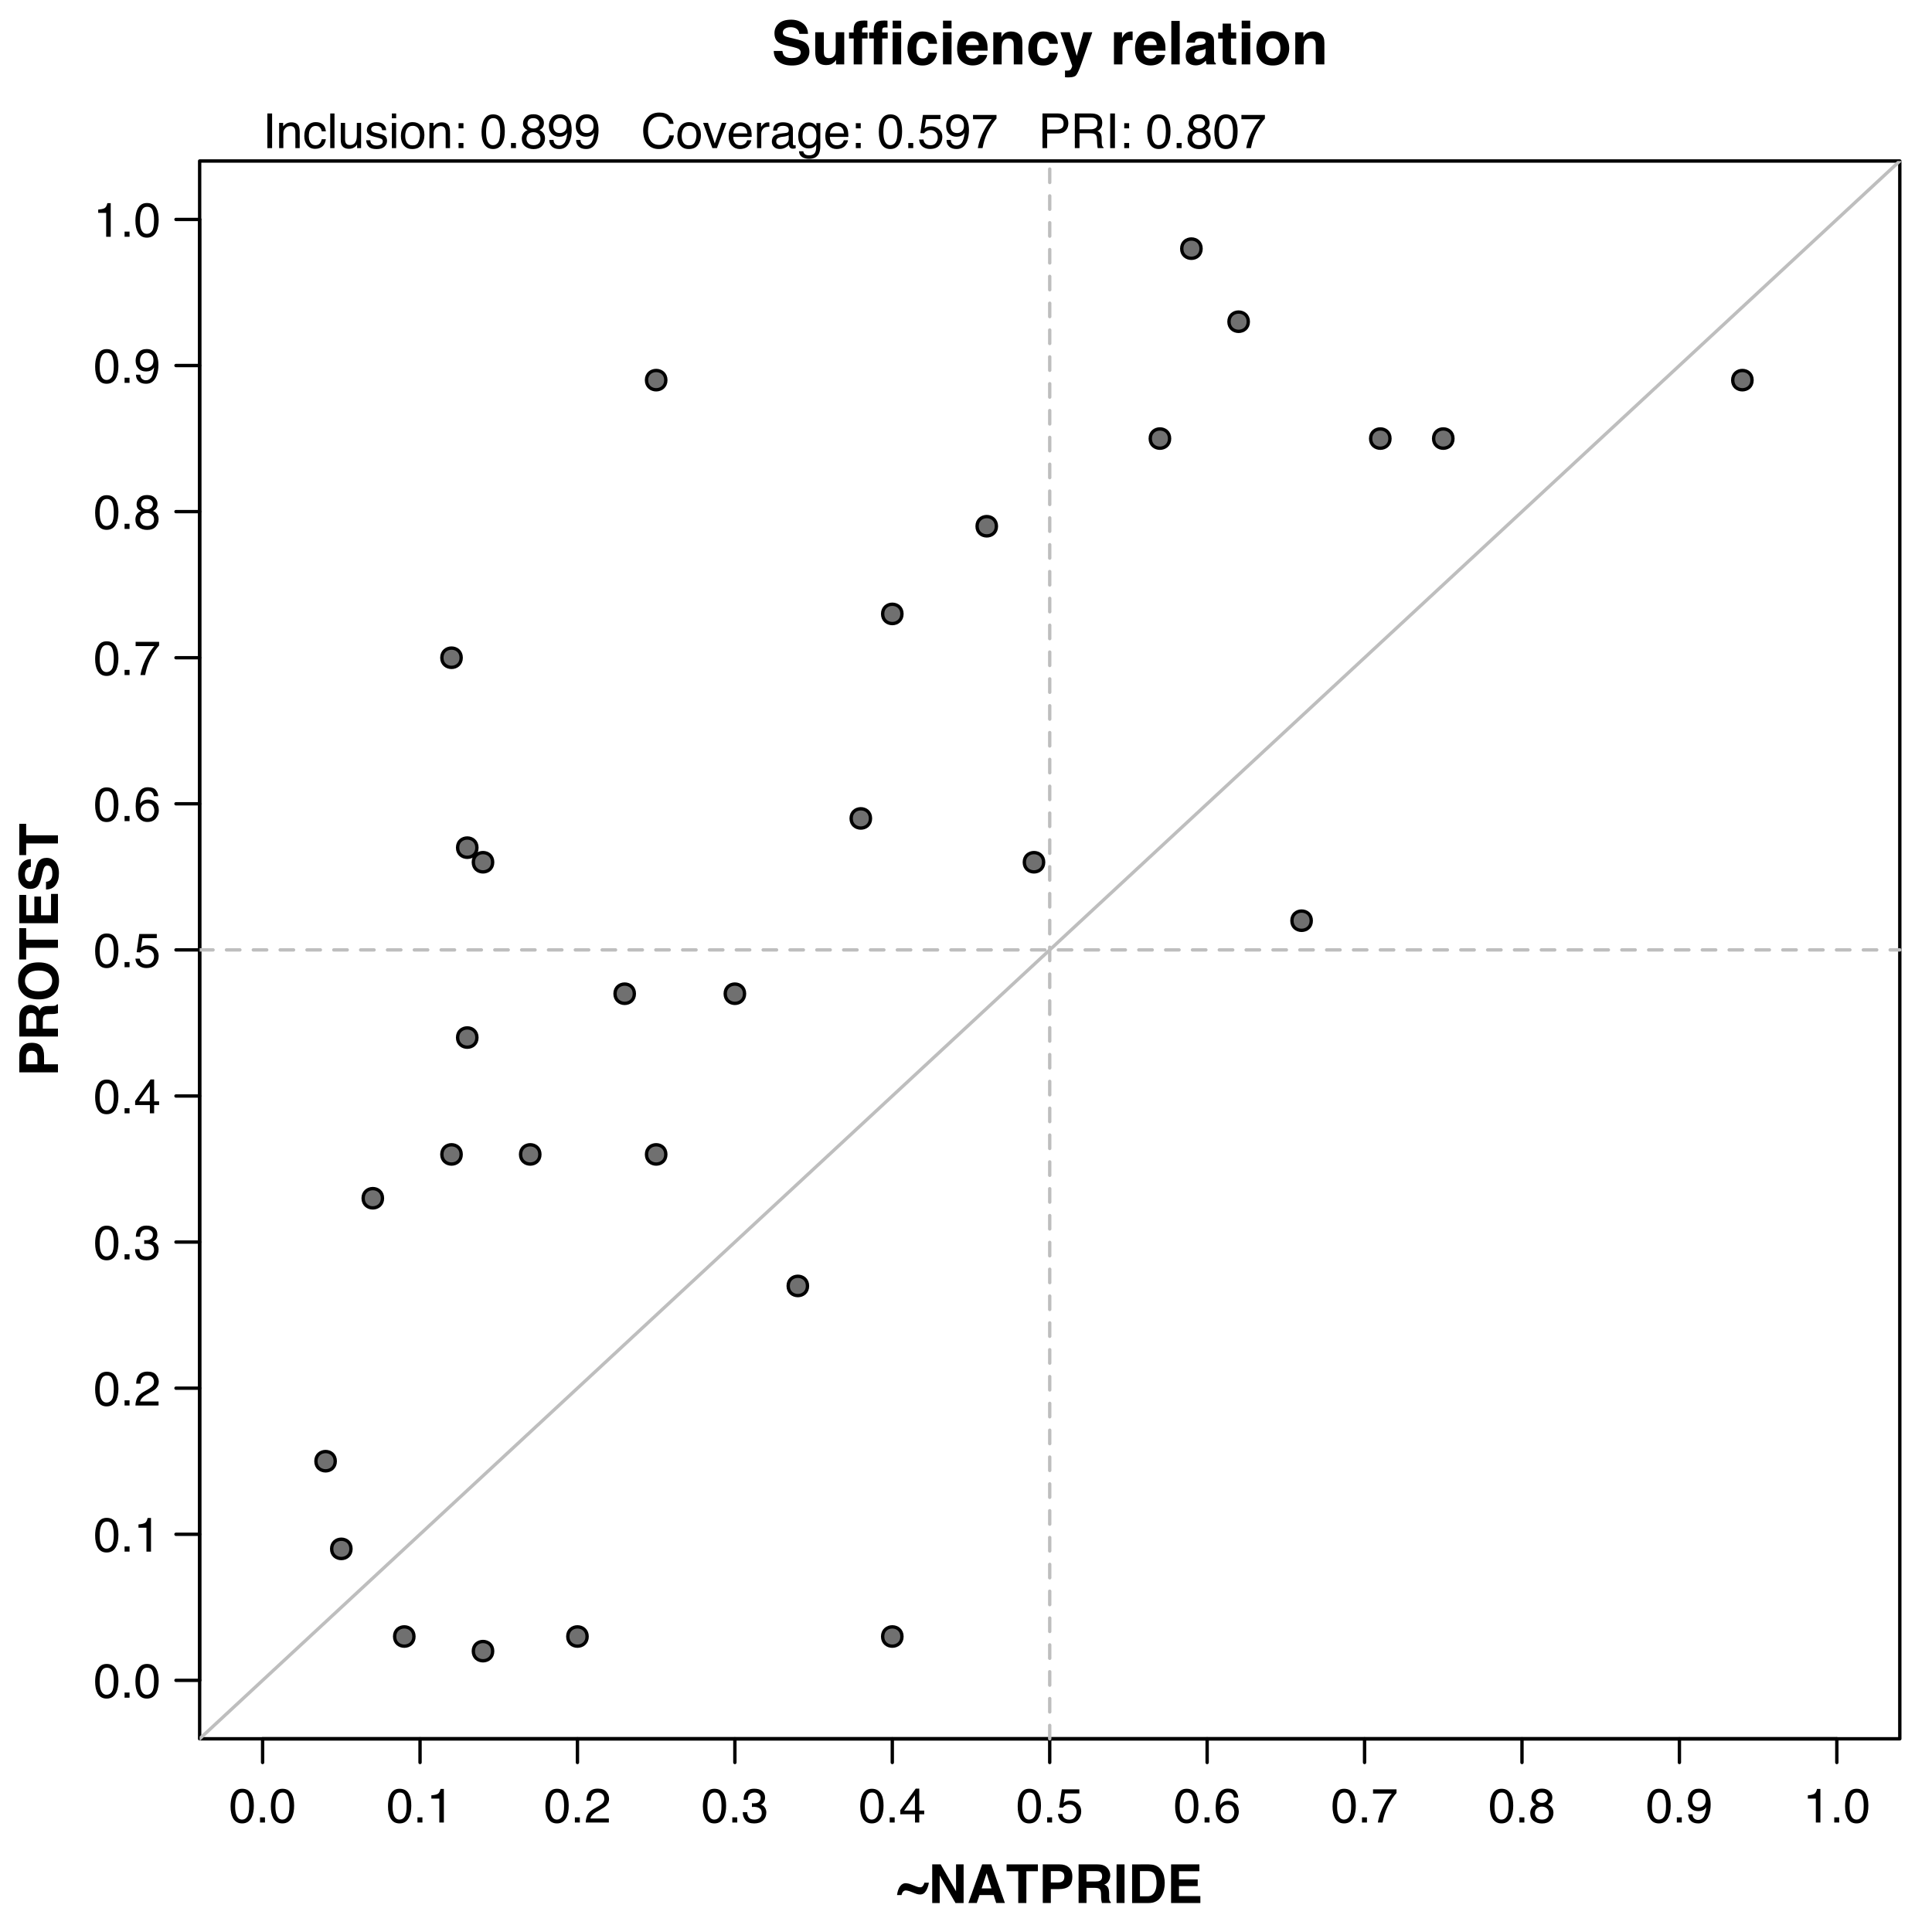 <?xml version="1.0" encoding="UTF-8" standalone="no"?>
<svg
     xmlns:dc="http://purl.org/dc/elements/1.1/"
     xmlns:cc="http://creativecommons.org/ns#"
     xmlns:rdf="http://www.w3.org/1999/02/22-rdf-syntax-ns#"
     xmlns:svg="http://www.w3.org/2000/svg"
     xmlns="http://www.w3.org/2000/svg"
     xmlns:xlink="http://www.w3.org/1999/xlink"
     xmlns:sodipodi="http://sodipodi.sourceforge.net/DTD/sodipodi-0.dtd"
     xmlns:inkscape="http://www.inkscape.org/namespaces/inkscape"
     width="432pt"
     height="432pt"
     version="1.1"
     viewBox="0 0 432 432"
     id="svg2"
     inkscape:version="0.92.2 5c3e80d, 2017-08-06"
     sodipodi:docname="XYplot-7.svg">
    <sodipodi:namedview
         pagecolor="#ffffff"
         bordercolor="#666666"
         borderopacity="1"
         objecttolerance="10"
         gridtolerance="10"
         guidetolerance="10"
         inkscape:pageopacity="0"
         inkscape:pageshadow="2"
         inkscape:window-width="857"
         inkscape:window-height="480"
         id="namedview657"
         showgrid="false"
         inkscape:zoom="0.437"
         inkscape:cx="270"
         inkscape:cy="270"
         inkscape:window-x="0"
         inkscape:window-y="0"
         inkscape:window-maximized="0"
         inkscape:current-layer="svg2" />
    <defs
         id="defs4">
        <symbol
             id="a"
             overflow="visible">
            <path
                 d="m2.922-7.547c0.977 0 1.688 0.402 2.125 1.203 0.332 0.625 0.5 1.48 0.5 2.562 0 1.023-0.152 1.871-0.453 2.547-0.449 0.961-1.172 1.438-2.172 1.438-0.906 0-1.586-0.391-2.031-1.172-0.367-0.664-0.547-1.551-0.547-2.656 0-0.852 0.109-1.586 0.328-2.203 0.414-1.145 1.164-1.719 2.25-1.719zm-0.016 6.891c0.488 0 0.879-0.219 1.172-0.656 0.289-0.438 0.438-1.25 0.438-2.438 0-0.852-0.105-1.555-0.312-2.109-0.211-0.562-0.617-0.844-1.219-0.844-0.562 0-0.977 0.266-1.234 0.797-0.262 0.523-0.391 1.297-0.391 2.328 0 0.762 0.082 1.375 0.25 1.844 0.258 0.719 0.691 1.078 1.297 1.078z"
                 id="path7" />
        </symbol>
        <symbol
             id="b"
             overflow="visible">
            <path
                 d="m0.922-1.156h1.109v1.156h-1.109z"
                 id="path10" />
        </symbol>
        <symbol
             id="f"
             overflow="visible">
            <path
                 d="m1.031-5.344v-0.734c0.688-0.062 1.164-0.172 1.438-0.328 0.27-0.156 0.473-0.523 0.609-1.109h0.75v7.516h-1.016v-5.344z"
                 id="path13" />
        </symbol>
        <symbol
             id="s"
             overflow="visible">
            <path
                 d="m0.344 0c0.031-0.645 0.16-1.207 0.391-1.688 0.238-0.488 0.695-0.93 1.375-1.328l1.016-0.578c0.445-0.258 0.766-0.484 0.953-0.672 0.281-0.289 0.422-0.625 0.422-1 0-0.445-0.133-0.797-0.391-1.047-0.262-0.258-0.609-0.391-1.047-0.391-0.656 0-1.109 0.246-1.359 0.734-0.137 0.262-0.211 0.625-0.219 1.094h-0.969c0.008-0.656 0.133-1.191 0.375-1.609 0.406-0.727 1.129-1.094 2.172-1.094 0.863 0 1.492 0.234 1.891 0.703 0.406 0.469 0.609 0.992 0.609 1.562 0 0.605-0.215 1.121-0.641 1.547-0.25 0.25-0.695 0.555-1.328 0.906l-0.719 0.406c-0.344 0.188-0.617 0.371-0.812 0.547-0.355 0.305-0.578 0.641-0.672 1.016h4.125v0.891z"
                 id="path16" />
        </symbol>
        <symbol
             id="r"
             overflow="visible">
            <path
                 d="m2.797 0.203c-0.887 0-1.531-0.242-1.938-0.734-0.398-0.488-0.594-1.082-0.594-1.781h0.984c0.039 0.48 0.133 0.836 0.281 1.062 0.238 0.398 0.68 0.594 1.328 0.594 0.5 0 0.898-0.129 1.203-0.391 0.301-0.27 0.453-0.617 0.453-1.047 0-0.52-0.164-0.883-0.484-1.094-0.312-0.207-0.758-0.312-1.328-0.312-0.062 0-0.125 0.008-0.188 0.016h-0.203v-0.844c0.102 0.012 0.188 0.023 0.25 0.031h0.219c0.352 0 0.645-0.055 0.875-0.172 0.406-0.195 0.609-0.547 0.609-1.047 0-0.375-0.137-0.664-0.406-0.875-0.273-0.207-0.586-0.312-0.938-0.312-0.625 0-1.062 0.215-1.312 0.641-0.137 0.23-0.211 0.559-0.219 0.984h-0.938c0-0.562 0.109-1.035 0.328-1.422 0.383-0.707 1.066-1.062 2.047-1.062 0.77 0 1.363 0.172 1.781 0.516 0.426 0.344 0.641 0.84 0.641 1.484 0 0.469-0.125 0.852-0.375 1.141-0.156 0.18-0.359 0.32-0.609 0.422 0.395 0.105 0.703 0.312 0.922 0.625 0.227 0.312 0.344 0.695 0.344 1.141 0 0.719-0.242 1.309-0.719 1.766-0.469 0.449-1.141 0.672-2.016 0.672z"
                 id="path19" />
        </symbol>
        <symbol
             id="q"
             overflow="visible">
            <path
                 d="m3.562-2.672v-3.422l-2.406 3.422zm0.016 2.672v-1.844h-3.297v-0.922l3.453-4.812h0.797v4.906h1.109v0.828h-1.109v1.844z"
                 id="path22" />
        </symbol>
        <symbol
             id="i"
             overflow="visible">
            <path
                 d="m1.328-1.922c0.062 0.543 0.316 0.918 0.766 1.125 0.219 0.105 0.477 0.156 0.781 0.156 0.562 0 0.973-0.176 1.234-0.531 0.27-0.363 0.406-0.766 0.406-1.203 0-0.52-0.164-0.926-0.484-1.219-0.312-0.289-0.695-0.438-1.141-0.438-0.336 0-0.621 0.07-0.859 0.203-0.23 0.125-0.43 0.297-0.594 0.516l-0.812-0.047 0.578-4.062h3.922v0.922h-3.219l-0.312 2.094c0.164-0.133 0.332-0.234 0.5-0.297 0.281-0.113 0.602-0.172 0.969-0.172 0.688 0 1.27 0.227 1.75 0.672 0.488 0.438 0.734 1 0.734 1.688 0 0.719-0.227 1.352-0.672 1.891-0.438 0.543-1.141 0.812-2.109 0.812-0.617 0-1.156-0.172-1.625-0.516s-0.734-0.875-0.797-1.594z"
                 id="path25" />
        </symbol>
        <symbol
             id="p"
             overflow="visible">
            <path
                 d="m3.156-7.578c0.844 0 1.43 0.219 1.766 0.656 0.332 0.438 0.5 0.887 0.5 1.344h-0.938c-0.062-0.289-0.152-0.523-0.266-0.703-0.23-0.312-0.578-0.469-1.047-0.469-0.531 0-0.953 0.246-1.266 0.734-0.312 0.492-0.484 1.195-0.516 2.109 0.219-0.32 0.488-0.562 0.812-0.719 0.301-0.133 0.641-0.203 1.016-0.203 0.633 0 1.188 0.203 1.656 0.609 0.469 0.398 0.703 0.996 0.703 1.797 0 0.688-0.227 1.297-0.672 1.828-0.438 0.523-1.074 0.781-1.906 0.781-0.699 0-1.309-0.266-1.828-0.797-0.512-0.531-0.766-1.43-0.766-2.703 0-0.938 0.113-1.734 0.344-2.391 0.438-1.25 1.238-1.875 2.406-1.875zm-0.062 6.922c0.5 0 0.867-0.164 1.109-0.5 0.25-0.332 0.375-0.727 0.375-1.188 0-0.383-0.109-0.75-0.328-1.094-0.219-0.352-0.621-0.531-1.203-0.531-0.406 0-0.766 0.137-1.078 0.406-0.312 0.273-0.469 0.68-0.469 1.219 0 0.48 0.141 0.883 0.422 1.203 0.281 0.324 0.672 0.484 1.172 0.484z"
                 id="path28" />
        </symbol>
        <symbol
             id="e"
             overflow="visible">
            <path
                 d="m5.641-7.422v0.828c-0.242 0.242-0.562 0.652-0.969 1.234-0.398 0.586-0.75 1.211-1.062 1.875-0.305 0.656-0.531 1.258-0.688 1.797-0.105 0.355-0.242 0.918-0.406 1.688h-1.047c0.238-1.438 0.766-2.867 1.578-4.297 0.488-0.844 1-1.566 1.531-2.172h-4.188v-0.953z"
                 id="path31" />
        </symbol>
        <symbol
             id="g"
             overflow="visible">
            <path
                 d="m2.938-4.391c0.414 0 0.738-0.113 0.969-0.344 0.238-0.238 0.359-0.52 0.359-0.844 0-0.281-0.117-0.535-0.344-0.766-0.219-0.238-0.559-0.359-1.016-0.359-0.461 0-0.793 0.121-1 0.359-0.199 0.23-0.297 0.508-0.297 0.828 0 0.355 0.129 0.633 0.391 0.828 0.27 0.199 0.582 0.297 0.938 0.297zm0.062 3.734c0.438 0 0.797-0.113 1.078-0.344 0.289-0.238 0.438-0.594 0.438-1.062 0-0.488-0.152-0.859-0.453-1.109-0.293-0.258-0.672-0.391-1.141-0.391-0.449 0-0.82 0.133-1.109 0.391-0.281 0.262-0.422 0.621-0.422 1.078 0 0.398 0.129 0.734 0.391 1.016 0.258 0.281 0.664 0.422 1.219 0.422zm-1.359-3.359c-0.262-0.113-0.465-0.25-0.609-0.406-0.281-0.281-0.422-0.645-0.422-1.094 0-0.562 0.203-1.047 0.609-1.453s0.984-0.609 1.734-0.609c0.727 0 1.297 0.195 1.703 0.578 0.414 0.387 0.625 0.836 0.625 1.344 0 0.469-0.121 0.852-0.359 1.141-0.137 0.168-0.344 0.328-0.625 0.484 0.312 0.148 0.555 0.312 0.734 0.5 0.332 0.344 0.5 0.797 0.5 1.359 0 0.668-0.227 1.234-0.672 1.703-0.438 0.461-1.07 0.688-1.891 0.688-0.73 0-1.352-0.199-1.859-0.594-0.512-0.406-0.766-0.988-0.766-1.75 0-0.438 0.109-0.816 0.328-1.141 0.219-0.332 0.539-0.582 0.969-0.75z"
                 id="path34" />
        </symbol>
        <symbol
             id="d"
             overflow="visible">
            <path
                 d="m1.438-1.828c0.02 0.531 0.223 0.898 0.609 1.094 0.188 0.105 0.398 0.156 0.641 0.156 0.457 0 0.844-0.188 1.156-0.562 0.32-0.383 0.551-1.156 0.688-2.312-0.211 0.336-0.469 0.57-0.781 0.703-0.312 0.137-0.648 0.203-1 0.203-0.73 0-1.309-0.223-1.734-0.672-0.418-0.457-0.625-1.039-0.625-1.75 0-0.688 0.207-1.289 0.625-1.812 0.414-0.52 1.031-0.781 1.844-0.781 1.102 0 1.863 0.496 2.281 1.484 0.227 0.555 0.344 1.234 0.344 2.047 0 0.93-0.137 1.746-0.406 2.453-0.469 1.188-1.25 1.781-2.344 1.781-0.742 0-1.305-0.195-1.688-0.578-0.387-0.383-0.578-0.867-0.578-1.453zm1.438-1.547c0.375 0 0.719-0.125 1.031-0.375s0.469-0.68 0.469-1.297c0-0.551-0.141-0.961-0.422-1.234-0.281-0.281-0.637-0.422-1.062-0.422-0.469 0-0.84 0.156-1.109 0.469-0.273 0.312-0.406 0.73-0.406 1.25 0 0.492 0.117 0.883 0.359 1.172 0.238 0.293 0.617 0.438 1.141 0.438z"
                 id="path37" />
        </symbol>
        <symbol
             id="w"
             overflow="visible">
            <path
                 d="m1.062-7.75h1.062v7.75h-1.062z"
                 id="path40" />
        </symbol>
        <symbol
             id="v"
             overflow="visible">
            <path
                 d="m0.703-5.641h0.891v0.797c0.27-0.332 0.551-0.566 0.844-0.703 0.301-0.145 0.633-0.219 1-0.219 0.801 0 1.344 0.277 1.625 0.828 0.156 0.312 0.234 0.75 0.234 1.312v3.625h-0.969v-3.562c0-0.344-0.047-0.617-0.141-0.828-0.18-0.352-0.484-0.531-0.922-0.531-0.23 0-0.418 0.027-0.562 0.078-0.262 0.074-0.484 0.227-0.672 0.453-0.168 0.188-0.277 0.383-0.328 0.578-0.043 0.199-0.062 0.484-0.062 0.859v2.953h-0.938zm2.219-0.141z"
                 id="path43" />
        </symbol>
        <symbol
             id="bf"
             overflow="visible">
            <path
                 d="m2.875-5.812c0.633 0 1.148 0.156 1.547 0.469 0.406 0.312 0.645 0.844 0.719 1.594h-0.922c-0.055-0.344-0.184-0.629-0.391-0.859-0.199-0.227-0.516-0.344-0.953-0.344-0.605 0-1.039 0.293-1.297 0.875-0.168 0.387-0.25 0.859-0.25 1.422s0.117 1.039 0.359 1.422c0.238 0.387 0.613 0.578 1.125 0.578 0.395 0 0.707-0.117 0.938-0.359 0.227-0.238 0.383-0.566 0.469-0.984h0.922c-0.105 0.75-0.371 1.297-0.797 1.641-0.418 0.344-0.953 0.516-1.609 0.516-0.742 0-1.328-0.266-1.766-0.797-0.438-0.539-0.656-1.219-0.656-2.031 0-0.988 0.238-1.758 0.719-2.312 0.477-0.551 1.094-0.828 1.844-0.828zm-0.156 0.031z"
                 id="path46" />
        </symbol>
        <symbol
             id="be"
             overflow="visible">
            <path
                 d="m0.719-7.75h0.953v7.75h-0.953z"
                 id="path49" />
        </symbol>
        <symbol
             id="bd"
             overflow="visible">
            <path
                 d="m1.641-5.641v3.75c0 0.281 0.047 0.516 0.141 0.703 0.164 0.336 0.477 0.5 0.938 0.5 0.664 0 1.117-0.297 1.359-0.891 0.125-0.312 0.188-0.742 0.188-1.297v-2.766h0.953v5.641h-0.891v-0.828c-0.117 0.211-0.266 0.387-0.453 0.531-0.367 0.301-0.805 0.453-1.312 0.453-0.812 0-1.367-0.27-1.656-0.812-0.156-0.289-0.234-0.676-0.234-1.156v-3.828zm1.312-0.141z"
                 id="path52" />
        </symbol>
        <symbol
             id="bc"
             overflow="visible">
            <path
                 d="m1.266-1.766c0.02 0.312 0.098 0.555 0.234 0.719 0.238 0.312 0.648 0.469 1.234 0.469 0.352 0 0.66-0.078 0.922-0.234 0.27-0.156 0.406-0.395 0.406-0.719 0-0.238-0.105-0.422-0.312-0.547-0.137-0.07-0.406-0.16-0.812-0.266l-0.75-0.188c-0.492-0.125-0.844-0.258-1.062-0.406-0.418-0.258-0.625-0.613-0.625-1.062 0-0.531 0.191-0.961 0.578-1.297 0.383-0.332 0.906-0.5 1.562-0.5 0.844 0 1.453 0.25 1.828 0.75 0.238 0.312 0.352 0.656 0.344 1.031h-0.891c-0.023-0.219-0.094-0.414-0.219-0.594-0.219-0.25-0.602-0.375-1.141-0.375-0.355 0-0.625 0.07-0.812 0.203-0.188 0.137-0.281 0.32-0.281 0.547 0 0.25 0.117 0.449 0.359 0.594 0.145 0.086 0.352 0.164 0.625 0.234l0.625 0.141c0.688 0.168 1.145 0.328 1.375 0.484 0.375 0.242 0.562 0.621 0.562 1.141 0 0.512-0.195 0.949-0.578 1.312-0.387 0.363-0.969 0.547-1.75 0.547-0.836 0-1.43-0.188-1.781-0.562-0.344-0.383-0.531-0.859-0.562-1.422zm1.391-4.016z"
                 id="path55" />
        </symbol>
        <symbol
             id="bb"
             overflow="visible">
            <path
                 d="m0.703-5.625h0.953v5.625h-0.953zm0-2.125h0.953v1.078h-0.953z"
                 id="path58" />
        </symbol>
        <symbol
             id="u"
             overflow="visible">
            <path
                 d="m2.938-0.609c0.625 0 1.051-0.238 1.281-0.719 0.238-0.477 0.359-1.008 0.359-1.594 0-0.52-0.086-0.945-0.25-1.281-0.273-0.52-0.73-0.781-1.375-0.781-0.586 0-1.012 0.227-1.281 0.672-0.262 0.438-0.391 0.969-0.391 1.594 0 0.605 0.129 1.109 0.391 1.516 0.27 0.398 0.691 0.594 1.266 0.594zm0.031-5.203c0.727 0 1.344 0.246 1.844 0.734 0.508 0.48 0.766 1.195 0.766 2.141 0 0.906-0.227 1.656-0.672 2.25-0.438 0.594-1.125 0.891-2.062 0.891-0.773 0-1.387-0.258-1.844-0.781-0.461-0.531-0.688-1.238-0.688-2.125 0-0.945 0.238-1.703 0.719-2.266 0.477-0.562 1.125-0.844 1.938-0.844zm-0.031 0.031z"
                 id="path61" />
        </symbol>
        <symbol
             id="j"
             overflow="visible">
            <path
                 d="m1.203-5.578h1.094v1.156h-1.094zm0 4.422h1.094v1.156h-1.094z"
                 id="path64" />
        </symbol>
        <symbol
             id="c"
             overflow="visible" />
        <symbol
             id="ba"
             overflow="visible">
            <path
                 d="m4.078-7.953c0.988 0 1.754 0.262 2.297 0.781 0.539 0.512 0.836 1.094 0.891 1.75h-1.016c-0.117-0.5-0.352-0.895-0.703-1.188-0.344-0.289-0.828-0.438-1.453-0.438-0.762 0-1.375 0.273-1.844 0.812-0.469 0.531-0.703 1.352-0.703 2.453 0 0.906 0.207 1.648 0.625 2.219 0.426 0.562 1.062 0.844 1.906 0.844 0.77 0 1.359-0.297 1.766-0.891 0.207-0.312 0.367-0.723 0.484-1.234h1.016c-0.094 0.812-0.398 1.496-0.906 2.047-0.617 0.668-1.445 1-2.484 1-0.906 0-1.664-0.27-2.266-0.812-0.812-0.727-1.219-1.844-1.219-3.344 0-1.145 0.301-2.082 0.906-2.812 0.656-0.789 1.555-1.188 2.703-1.188zm-0.203 0z"
                 id="path68" />
        </symbol>
        <symbol
             id="az"
             overflow="visible">
            <path
                 d="m1.156-5.641l1.516 4.594 1.578-4.594h1.031l-2.125 5.641h-1.016l-2.078-5.641z"
                 id="path71" />
        </symbol>
        <symbol
             id="t"
             overflow="visible">
            <path
                 d="m3.047-5.766c0.395 0 0.781 0.094 1.156 0.281 0.383 0.188 0.676 0.43 0.875 0.719 0.188 0.293 0.312 0.625 0.375 1 0.051 0.262 0.078 0.68 0.078 1.25h-4.141c0.02 0.574 0.156 1.031 0.406 1.375 0.258 0.344 0.656 0.516 1.188 0.516 0.488 0 0.883-0.16 1.188-0.484 0.164-0.188 0.281-0.406 0.344-0.656h0.938c-0.023 0.211-0.105 0.438-0.25 0.688-0.137 0.25-0.289 0.461-0.453 0.625-0.293 0.281-0.652 0.469-1.078 0.562-0.23 0.062-0.484 0.094-0.766 0.094-0.711 0-1.309-0.254-1.797-0.766-0.492-0.508-0.734-1.227-0.734-2.156 0-0.906 0.242-1.641 0.734-2.203 0.5-0.562 1.145-0.844 1.938-0.844zm1.516 2.484c-0.043-0.406-0.133-0.734-0.266-0.984-0.262-0.445-0.699-0.672-1.312-0.672-0.438 0-0.805 0.156-1.094 0.469-0.293 0.312-0.449 0.711-0.469 1.188zm-1.609-2.5z"
                 id="path74" />
        </symbol>
        <symbol
             id="ay"
             overflow="visible">
            <path
                 d="m0.719-5.641h0.906v0.969c0.07-0.188 0.25-0.414 0.531-0.688 0.289-0.27 0.625-0.406 1-0.406h0.094c0.039 0 0.113 0.008 0.219 0.016v1c-0.055-0.008-0.105-0.016-0.156-0.016h-0.156c-0.48 0-0.852 0.156-1.109 0.469-0.25 0.305-0.375 0.652-0.375 1.047v3.25h-0.953z"
                 id="path77" />
        </symbol>
        <symbol
             id="ax"
             overflow="visible">
            <path
                 d="m1.422-1.5c0 0.273 0.098 0.492 0.297 0.656 0.207 0.156 0.445 0.234 0.719 0.234 0.332 0 0.656-0.078 0.969-0.234 0.531-0.258 0.797-0.68 0.797-1.266v-0.766c-0.125 0.074-0.281 0.137-0.469 0.188-0.18 0.055-0.355 0.09-0.531 0.109l-0.562 0.062c-0.344 0.055-0.605 0.125-0.781 0.219-0.293 0.168-0.438 0.434-0.438 0.797zm2.297-1.922c0.219-0.031 0.363-0.125 0.438-0.281 0.039-0.082 0.062-0.203 0.062-0.359 0-0.32-0.117-0.555-0.344-0.703-0.23-0.145-0.559-0.219-0.984-0.219-0.5 0-0.855 0.137-1.062 0.406-0.117 0.148-0.188 0.367-0.219 0.656h-0.891c0.02-0.695 0.242-1.18 0.672-1.453 0.438-0.27 0.941-0.406 1.516-0.406 0.664 0 1.207 0.125 1.625 0.375 0.406 0.25 0.609 0.648 0.609 1.188v3.25c0 0.094 0.02 0.172 0.062 0.234 0.039 0.062 0.129 0.094 0.266 0.094h0.141c0.051-0.008 0.102-0.02 0.156-0.031v0.703c-0.148 0.039-0.262 0.066-0.344 0.078-0.074 0.008-0.172 0.016-0.297 0.016-0.336 0-0.574-0.121-0.719-0.359-0.074-0.113-0.125-0.285-0.156-0.516-0.199 0.25-0.48 0.469-0.844 0.656-0.355 0.188-0.75 0.281-1.188 0.281-0.531 0-0.965-0.156-1.297-0.469-0.324-0.32-0.484-0.723-0.484-1.203 0-0.52 0.16-0.922 0.484-1.203 0.32-0.289 0.75-0.473 1.281-0.547zm-0.781-2.359z"
                 id="path80" />
        </symbol>
        <symbol
             id="aw"
             overflow="visible">
            <path
                 d="m2.688-5.75c0.445 0 0.832 0.109 1.156 0.328 0.188 0.125 0.367 0.309 0.547 0.547v-0.719h0.875v5.141c0 0.707-0.105 1.27-0.312 1.688-0.398 0.77-1.141 1.156-2.234 1.156-0.605 0-1.117-0.137-1.531-0.406-0.418-0.273-0.648-0.699-0.688-1.281h0.953c0.051 0.25 0.145 0.441 0.281 0.578 0.219 0.219 0.555 0.328 1.016 0.328 0.727 0 1.203-0.262 1.422-0.781 0.133-0.305 0.195-0.836 0.188-1.609-0.188 0.281-0.418 0.496-0.688 0.641-0.262 0.137-0.617 0.203-1.062 0.203-0.605 0-1.137-0.211-1.594-0.641-0.461-0.438-0.688-1.156-0.688-2.156 0-0.945 0.227-1.688 0.688-2.219 0.457-0.531 1.016-0.797 1.672-0.797zm1.703 2.906c0-0.695-0.148-1.211-0.438-1.547-0.281-0.344-0.648-0.516-1.094-0.516-0.668 0-1.125 0.312-1.375 0.938-0.125 0.336-0.188 0.773-0.188 1.312 0 0.637 0.129 1.121 0.391 1.453 0.258 0.336 0.602 0.5 1.031 0.5 0.688 0 1.172-0.305 1.453-0.922 0.145-0.352 0.219-0.758 0.219-1.219zm-1.594-2.938z"
                 id="path83" />
        </symbol>
        <symbol
             id="av"
             overflow="visible">
            <path
                 d="m0.922-7.75h3.484c0.688 0 1.238 0.199 1.656 0.594 0.426 0.387 0.641 0.93 0.641 1.625 0 0.605-0.188 1.133-0.562 1.578-0.375 0.449-0.953 0.672-1.734 0.672h-2.438v3.281h-1.047zm4.719 2.234c0-0.57-0.211-0.957-0.625-1.156-0.23-0.113-0.547-0.172-0.953-0.172h-2.094v2.688h2.094c0.469 0 0.848-0.098 1.141-0.297 0.289-0.207 0.438-0.562 0.438-1.062z"
                 id="path86" />
        </symbol>
        <symbol
             id="au"
             overflow="visible">
            <path
                 d="m4.422-4.203c0.488 0 0.875-0.094 1.156-0.281 0.289-0.195 0.438-0.555 0.438-1.078 0-0.551-0.199-0.926-0.594-1.125-0.219-0.102-0.508-0.156-0.859-0.156h-2.562v2.641zm-3.469-3.547h3.578c0.594 0 1.082 0.09 1.469 0.266 0.719 0.336 1.078 0.945 1.078 1.828 0 0.469-0.094 0.852-0.281 1.141-0.188 0.293-0.453 0.527-0.797 0.703 0.301 0.125 0.523 0.293 0.672 0.5 0.156 0.199 0.242 0.523 0.266 0.969l0.031 1.031c0.008 0.305 0.035 0.523 0.078 0.656 0.062 0.25 0.172 0.414 0.328 0.484v0.172h-1.281c-0.031-0.062-0.059-0.145-0.078-0.25-0.023-0.113-0.043-0.32-0.062-0.625l-0.062-1.281c-0.023-0.508-0.211-0.848-0.562-1.016-0.199-0.102-0.512-0.156-0.938-0.156h-2.391v3.328h-1.047z"
                 id="path89" />
        </symbol>
        <symbol
             id="at"
             overflow="visible">
            <path
                 d="m0.031-1.781c0.062-0.469 0.156-0.867 0.281-1.203 0.125-0.344 0.273-0.617 0.453-0.828 0.188-0.227 0.379-0.391 0.578-0.484 0.207-0.094 0.422-0.141 0.641-0.141 0.094 0 0.211 0.016 0.359 0.047 0.25 0.031 0.477 0.09 0.688 0.172l1.359 0.531c0.156 0.062 0.305 0.109 0.453 0.141 0.156 0.023 0.273 0.031 0.359 0.031 0.258 0 0.461-0.098 0.609-0.297 0.156-0.207 0.27-0.453 0.344-0.734h1c-0.117 0.719-0.336 1.34-0.656 1.859-0.324 0.523-0.762 0.781-1.312 0.781-0.117 0-0.234-0.008-0.359-0.031-0.23-0.031-0.508-0.113-0.828-0.25l-1.219-0.469c-0.117-0.039-0.258-0.078-0.422-0.109-0.168-0.031-0.289-0.047-0.359-0.047-0.219 0-0.418 0.086-0.594 0.25-0.168 0.168-0.293 0.43-0.375 0.781z"
                 id="path92" />
        </symbol>
        <symbol
             id="as"
             overflow="visible">
            <path
                 d="m0.891-8.641h1.891l3.438 6.031v-6.031h1.688v8.641h-1.812l-3.531-6.141v6.141h-1.672zm3.562-0.016z"
                 id="path95" />
        </symbol>
        <symbol
             id="ar"
             overflow="visible">
            <path
                 d="m3.281-3.266h2.188l-1.078-3.391zm0.109-5.375h2.031l3.062 8.641h-1.953l-0.562-1.781h-3.172l-0.609 1.781h-1.875zm1 0z"
                 id="path98" />
        </symbol>
        <symbol
             id="aq"
             overflow="visible">
            <path
                 d="m7.188-8.641v1.531h-2.578v7.109h-1.812v-7.109h-2.609v-1.531z"
                 id="path101" />
        </symbol>
        <symbol
             id="ap"
             overflow="visible">
            <path
                 d="m5.781-5.891c0-0.445-0.121-0.766-0.359-0.953-0.242-0.195-0.57-0.297-0.984-0.297h-1.688v2.547h1.688c0.414 0 0.742-0.102 0.984-0.312 0.238-0.207 0.359-0.535 0.359-0.984zm1.781-0.016c0 1.023-0.262 1.746-0.781 2.172-0.512 0.418-1.246 0.625-2.203 0.625h-1.828v3.109h-1.797v-8.641h3.766c0.863 0 1.551 0.227 2.062 0.672 0.52 0.449 0.781 1.137 0.781 2.062z"
                 id="path104" />
        </symbol>
        <symbol
             id="ao"
             overflow="visible">
            <path
                 d="m2.719-7.141v2.328h2.047c0.406 0 0.707-0.047 0.906-0.141 0.363-0.164 0.547-0.492 0.547-0.984 0-0.52-0.172-0.867-0.516-1.047-0.199-0.102-0.496-0.156-0.891-0.156zm2.469-1.5c0.602 0.012 1.066 0.09 1.391 0.234 0.332 0.137 0.613 0.336 0.844 0.594 0.188 0.219 0.332 0.465 0.438 0.734 0.113 0.262 0.172 0.562 0.172 0.906 0 0.406-0.105 0.809-0.312 1.203-0.211 0.398-0.555 0.68-1.031 0.844 0.406 0.156 0.688 0.387 0.844 0.688 0.164 0.293 0.25 0.742 0.25 1.344v0.578c0 0.398 0.016 0.668 0.047 0.812 0.051 0.219 0.16 0.383 0.328 0.484v0.219h-1.984c-0.055-0.188-0.09-0.344-0.109-0.469-0.055-0.238-0.078-0.484-0.078-0.734l-0.016-0.812c-0.012-0.551-0.117-0.914-0.312-1.094-0.188-0.188-0.547-0.281-1.078-0.281h-1.859v3.391h-1.766v-8.641z"
                 id="path107" />
        </symbol>
        <symbol
             id="an"
             overflow="visible">
            <path
                 d="m2.562 0h-1.781v-8.641h1.781zm-0.891-8.812z"
                 id="path110" />
        </symbol>
        <symbol
             id="am"
             overflow="visible">
            <path
                 d="m2.672-7.141v5.641h1.656c0.852 0 1.445-0.422 1.781-1.266 0.188-0.457 0.281-1.004 0.281-1.641 0-0.875-0.141-1.547-0.422-2.016-0.273-0.477-0.82-0.719-1.641-0.719zm1.969-1.5c0.531 0.012 0.973 0.074 1.328 0.188 0.602 0.199 1.094 0.562 1.469 1.094 0.301 0.438 0.504 0.906 0.609 1.406 0.113 0.5 0.172 0.977 0.172 1.422 0 1.148-0.23 2.121-0.688 2.922-0.625 1.074-1.59 1.609-2.891 1.609h-3.719v-8.641z"
                 id="path113" />
        </symbol>
        <symbol
             id="al"
             overflow="visible">
            <path
                 d="m7.297-7.109h-4.562v1.828h4.188v1.5h-4.188v2.234h4.781v1.547h-6.547v-8.641h6.328z"
                 id="path116" />
        </symbol>
        <symbol
             id="ak"
             overflow="visible">
            <path
                 d="m-5.891-5.781c-0.445 0-0.766 0.121-0.953 0.359-0.195 0.242-0.297 0.57-0.297 0.984v1.688h2.547v-1.688c0-0.414-0.102-0.742-0.312-0.984-0.207-0.238-0.535-0.359-0.984-0.359zm-0.016-1.781c1.023 0 1.746 0.262 2.172 0.781 0.418 0.512 0.625 1.246 0.625 2.203v1.828h3.109v1.797h-8.641v-3.766c0-0.863 0.227-1.551 0.672-2.062 0.449-0.52 1.137-0.781 2.062-0.781z"
                 id="path119" />
        </symbol>
        <symbol
             id="aj"
             overflow="visible">
            <path
                 d="m-7.141-2.719h2.328v-2.047c0-0.406-0.047-0.707-0.141-0.906-0.164-0.363-0.492-0.547-0.984-0.547-0.52 0-0.867 0.172-1.047 0.516-0.102 0.199-0.156 0.496-0.156 0.891zm-1.5-2.469c0.012-0.602 0.09-1.066 0.234-1.391 0.137-0.332 0.336-0.613 0.594-0.844 0.219-0.188 0.465-0.332 0.734-0.438 0.262-0.113 0.562-0.172 0.906-0.172 0.406 0 0.809 0.105 1.203 0.312 0.398 0.211 0.68 0.555 0.844 1.031 0.156-0.406 0.387-0.688 0.688-0.844 0.293-0.164 0.742-0.25 1.344-0.25h0.578c0.398 0 0.668-0.016 0.812-0.047 0.219-0.051 0.383-0.16 0.484-0.328h0.219v1.984c-0.188 0.055-0.344 0.09-0.469 0.109-0.238 0.055-0.484 0.078-0.734 0.078l-0.812 0.016c-0.551 0.012-0.914 0.117-1.094 0.312-0.188 0.188-0.281 0.547-0.281 1.078v1.859h3.391v1.766h-8.641z"
                 id="path122" />
        </symbol>
        <symbol
             id="ai"
             overflow="visible">
            <path
                 d="m-1.297-4.734c0-0.719-0.258-1.285-0.781-1.703-0.531-0.414-1.281-0.625-2.25-0.625s-1.719 0.211-2.25 0.625c-0.531 0.418-0.797 0.984-0.797 1.703s0.266 1.293 0.797 1.719c0.523 0.418 1.273 0.625 2.25 0.625 0.969 0 1.719-0.207 2.25-0.625 0.523-0.426 0.781-1 0.781-1.719zm-3.031-4.141c1.555 0 2.742 0.438 3.562 1.312 0.668 0.648 1 1.59 1 2.828 0 1.23-0.332 2.172-1 2.828-0.82 0.875-2.008 1.312-3.562 1.312-1.582 0-2.769-0.438-3.562-1.312-0.676-0.656-1.016-1.598-1.016-2.828 0-1.238 0.34-2.18 1.016-2.828 0.793-0.875 1.98-1.312 3.562-1.312zm-4.578 4.141z"
                 id="path125" />
        </symbol>
        <symbol
             id="o"
             overflow="visible">
            <path
                 d="m-8.641-7.188h1.531v2.578h7.109v1.812h-7.109v2.609h-1.531z"
                 id="path128" />
        </symbol>
        <symbol
             id="ah"
             overflow="visible">
            <path
                 d="m-7.109-7.297v4.562h1.828v-4.188h1.5v4.188h2.234v-4.781h1.547v6.547h-8.641v-6.328z"
                 id="path131" />
        </symbol>
        <symbol
             id="ag"
             overflow="visible">
            <path
                 d="m-2.672-2.219c0.398-0.051 0.695-0.16 0.891-0.328 0.355-0.289 0.531-0.789 0.531-1.5 0-0.426-0.047-0.773-0.141-1.047-0.176-0.5-0.508-0.75-1-0.75-0.281 0-0.5 0.125-0.656 0.375s-0.289 0.641-0.406 1.172l-0.203 0.922c-0.207 0.898-0.43 1.516-0.672 1.859-0.395 0.586-1.016 0.875-1.859 0.875-0.781 0-1.426-0.281-1.938-0.844-0.508-0.562-0.766-1.391-0.766-2.484 0-0.906 0.246-1.676 0.734-2.312 0.48-0.645 1.18-0.984 2.094-1.016v1.734c-0.52 0.031-0.891 0.258-1.109 0.672-0.145 0.281-0.219 0.633-0.219 1.047 0 0.469 0.094 0.844 0.281 1.125 0.188 0.273 0.449 0.406 0.781 0.406 0.312 0 0.547-0.133 0.703-0.406 0.094-0.176 0.211-0.551 0.344-1.125l0.359-1.484c0.156-0.656 0.367-1.148 0.625-1.484 0.406-0.508 0.996-0.766 1.766-0.766 0.793 0 1.449 0.305 1.969 0.906 0.523 0.605 0.781 1.453 0.781 2.547 0 1.125-0.254 2.012-0.766 2.656-0.508 0.648-1.219 0.969-2.125 0.969zm-6.234-1.75z"
                 id="path134" />
        </symbol>
        <symbol
             id="af"
             overflow="visible">
            <path
                 d="m2.5-3c0.062 0.449 0.18 0.781 0.359 1 0.332 0.398 0.898 0.594 1.703 0.594 0.477 0 0.863-0.051 1.156-0.156 0.57-0.195 0.859-0.57 0.859-1.125 0-0.32-0.141-0.57-0.422-0.75-0.281-0.164-0.727-0.316-1.328-0.453l-1.031-0.234c-1.012-0.227-1.711-0.473-2.094-0.734-0.656-0.445-0.984-1.148-0.984-2.109 0-0.863 0.312-1.582 0.938-2.156 0.633-0.582 1.566-0.875 2.797-0.875 1.02 0 1.891 0.273 2.609 0.812 0.727 0.543 1.113 1.328 1.156 2.359h-1.953c-0.043-0.582-0.297-0.992-0.766-1.234-0.324-0.164-0.719-0.25-1.188-0.25-0.523 0-0.938 0.109-1.25 0.328-0.312 0.211-0.469 0.5-0.469 0.875 0 0.344 0.156 0.605 0.469 0.781 0.195 0.117 0.617 0.246 1.266 0.391l1.672 0.406c0.727 0.18 1.281 0.414 1.656 0.703 0.582 0.461 0.875 1.121 0.875 1.984 0 0.887-0.34 1.625-1.016 2.219-0.68 0.586-1.637 0.875-2.875 0.875-1.273 0-2.273-0.285-3-0.859-0.719-0.582-1.078-1.379-1.078-2.391zm1.969-7.016z"
                 id="path137" />
        </symbol>
        <symbol
             id="z"
             overflow="visible">
            <path
                 d="m2.75-7.188v4.328c0 0.418 0.047 0.727 0.141 0.922 0.176 0.367 0.516 0.547 1.016 0.547 0.633 0 1.07-0.254 1.312-0.766 0.125-0.281 0.188-0.656 0.188-1.125v-3.906h1.906v7.188h-1.828v-1.016c-0.023 0.023-0.07 0.09-0.141 0.203-0.062 0.105-0.141 0.199-0.234 0.281-0.305 0.273-0.59 0.453-0.859 0.547-0.273 0.094-0.594 0.141-0.969 0.141-1.062 0-1.777-0.379-2.141-1.141-0.211-0.426-0.312-1.051-0.312-1.875v-4.328zm1.312-0.188z"
                 id="path140" />
        </symbol>
        <symbol
             id="n"
             overflow="visible">
            <path
                 d="m3.531-9.812c0.113 0 0.219 0.008 0.312 0.016 0.102 0 0.238 0.008 0.406 0.016v1.531c-0.105-0.008-0.281-0.016-0.531-0.016-0.25-0.008-0.422 0.043-0.516 0.156-0.094 0.117-0.141 0.246-0.141 0.391v0.594h1.234v1.328h-1.234v5.797h-1.875v-5.797h-1.047v-1.328h1.031v-0.453c0-0.77 0.129-1.301 0.391-1.594 0.27-0.426 0.926-0.641 1.969-0.641z"
                 id="path143" />
        </symbol>
        <symbol
             id="h"
             overflow="visible">
            <path
                 d="m2.812-8.047h-1.906v-1.734h1.906zm-1.906 0.859h1.906v7.188h-1.906z"
                 id="path146" />
        </symbol>
        <symbol
             id="m"
             overflow="visible">
            <path
                 d="m5.172-4.609c-0.043-0.27-0.137-0.508-0.281-0.719-0.211-0.289-0.531-0.438-0.969-0.438-0.637 0-1.074 0.312-1.312 0.938-0.117 0.336-0.172 0.777-0.172 1.328 0 0.531 0.055 0.961 0.172 1.281 0.227 0.594 0.648 0.891 1.266 0.891 0.445 0 0.758-0.113 0.938-0.344 0.188-0.238 0.301-0.551 0.344-0.938h1.922c-0.055 0.574-0.262 1.117-0.625 1.625-0.594 0.824-1.465 1.234-2.609 1.234-1.156 0-2.012-0.344-2.562-1.031-0.543-0.688-0.812-1.578-0.812-2.672 0-1.227 0.301-2.188 0.906-2.875 0.602-0.688 1.43-1.031 2.484-1.031 0.906 0 1.645 0.203 2.219 0.609 0.57 0.406 0.91 1.121 1.016 2.141zm-1.281-2.766z"
                 id="path149" />
        </symbol>
        <symbol
             id="l"
             overflow="visible">
            <path
                 d="m3.719-5.828c-0.438 0-0.777 0.137-1.016 0.406-0.242 0.273-0.391 0.641-0.453 1.109h2.922c-0.031-0.5-0.184-0.875-0.453-1.125-0.273-0.258-0.605-0.391-1-0.391zm0-1.547c0.594 0 1.129 0.117 1.609 0.344 0.477 0.219 0.875 0.57 1.188 1.047 0.281 0.43 0.461 0.922 0.547 1.484 0.039 0.336 0.062 0.809 0.062 1.422h-4.922c0.02 0.73 0.242 1.234 0.672 1.516 0.258 0.188 0.57 0.281 0.938 0.281 0.383 0 0.703-0.109 0.953-0.328 0.125-0.125 0.238-0.289 0.344-0.5h1.922c-0.055 0.43-0.277 0.859-0.672 1.297-0.617 0.699-1.477 1.047-2.578 1.047-0.918 0-1.727-0.289-2.422-0.875-0.699-0.594-1.047-1.551-1.047-2.875 0-1.25 0.312-2.203 0.938-2.859 0.633-0.664 1.457-1 2.469-1zm0.125 0z"
                 id="path152" />
        </symbol>
        <symbol
             id="k"
             overflow="visible">
            <path
                 d="m4.859-7.359c0.738 0 1.344 0.199 1.812 0.594 0.477 0.387 0.719 1.027 0.719 1.922v4.844h-1.922v-4.375c0-0.375-0.055-0.66-0.156-0.859-0.188-0.375-0.539-0.562-1.047-0.562-0.648 0-1.086 0.273-1.312 0.812-0.125 0.281-0.188 0.648-0.188 1.094v3.891h-1.875v-7.172h1.812v1.047c0.238-0.363 0.469-0.629 0.688-0.797 0.383-0.289 0.875-0.438 1.469-0.438zm-0.688-0.016z"
                 id="path155" />
        </symbol>
        <symbol
             id="y"
             overflow="visible">
            <path
                 d="m1.172 1.375l0.234 0.016c0.188 0.008 0.363 0.004 0.531-0.016 0.164-0.023 0.305-0.074 0.422-0.156 0.102-0.074 0.203-0.23 0.297-0.469 0.094-0.242 0.133-0.387 0.125-0.438l-2.641-7.5h2.094l1.562 5.297 1.484-5.297h2l-2.469 7.062c-0.48 1.363-0.859 2.207-1.141 2.531-0.273 0.332-0.82 0.5-1.641 0.5h-0.422c-0.094 0-0.242-0.012-0.438-0.031zm2.547-8.75z"
                 id="path158" />
        </symbol>
        <symbol
             id="x"
             overflow="visible" />
        <symbol
             id="ae"
             overflow="visible">
            <path
                 d="m4.781-7.359c0.031 0 0.055 0.008 0.078 0.016h0.172v1.922c-0.117-0.008-0.219-0.016-0.312-0.016-0.094-0.008-0.172-0.016-0.234-0.016-0.75 0-1.258 0.246-1.516 0.734-0.148 0.281-0.219 0.711-0.219 1.281v3.438h-1.891v-7.188h1.797v1.25c0.281-0.477 0.531-0.805 0.75-0.984 0.352-0.289 0.812-0.438 1.375-0.438z"
                 id="path162" />
        </symbol>
        <symbol
             id="ad"
             overflow="visible">
            <path
                 d="m2.797 0h-1.875v-9.719h1.875z"
                 id="path165" />
        </symbol>
        <symbol
             id="ac"
             overflow="visible">
            <path
                 d="m4.844-3.5c-0.125 0.086-0.25 0.148-0.375 0.188-0.117 0.043-0.277 0.086-0.484 0.125l-0.422 0.078c-0.398 0.074-0.684 0.164-0.859 0.266-0.281 0.168-0.422 0.434-0.422 0.797 0 0.324 0.086 0.559 0.266 0.703 0.176 0.137 0.391 0.203 0.641 0.203 0.406 0 0.773-0.117 1.109-0.359 0.344-0.238 0.523-0.672 0.547-1.297zm-1.141-0.875c0.344-0.039 0.586-0.094 0.734-0.156 0.27-0.113 0.406-0.289 0.406-0.531 0-0.301-0.105-0.504-0.312-0.609-0.199-0.113-0.496-0.172-0.891-0.172-0.449 0-0.762 0.109-0.938 0.328-0.137 0.156-0.227 0.375-0.266 0.656h-1.812c0.031-0.625 0.203-1.141 0.516-1.547 0.5-0.633 1.352-0.953 2.562-0.953 0.789 0 1.488 0.156 2.094 0.469 0.613 0.312 0.922 0.902 0.922 1.766v3.297c0 0.23 0.004 0.508 0.016 0.828 0.008 0.25 0.047 0.422 0.109 0.516 0.062 0.086 0.156 0.152 0.281 0.203v0.281h-2.047c-0.062-0.145-0.105-0.281-0.125-0.406-0.023-0.125-0.039-0.27-0.047-0.438-0.262 0.281-0.559 0.523-0.891 0.719-0.406 0.227-0.867 0.344-1.375 0.344-0.656 0-1.199-0.184-1.625-0.547-0.418-0.375-0.625-0.898-0.625-1.578 0-0.883 0.336-1.523 1.016-1.922 0.375-0.219 0.926-0.375 1.656-0.469zm0.094-3z"
                 id="path168" />
        </symbol>
        <symbol
             id="ab"
             overflow="visible">
            <path
                 d="m0.141-5.781v-1.344h1v-2h1.859v2h1.172v1.344h-1.172v3.797c0 0.293 0.035 0.477 0.109 0.547 0.07 0.074 0.301 0.109 0.688 0.109h0.172c0.07 0 0.141-0.004 0.203-0.016v1.406l-0.891 0.031c-0.898 0.031-1.508-0.117-1.828-0.453-0.211-0.219-0.312-0.551-0.312-1v-4.422z"
                 id="path171" />
        </symbol>
        <symbol
             id="aa"
             overflow="visible">
            <path
                 d="m4.094-1.328c0.551 0 0.973-0.191 1.266-0.578 0.301-0.395 0.453-0.953 0.453-1.672s-0.152-1.27-0.453-1.656c-0.293-0.395-0.715-0.594-1.266-0.594-0.543 0-0.965 0.199-1.266 0.594-0.293 0.387-0.438 0.938-0.438 1.656s0.145 1.277 0.438 1.672c0.301 0.387 0.723 0.578 1.266 0.578zm3.688-2.25c0 1.055-0.309 1.953-0.922 2.703-0.605 0.75-1.523 1.125-2.75 1.125-1.242 0-2.164-0.375-2.766-1.125-0.605-0.75-0.906-1.648-0.906-2.703 0-1.039 0.301-1.941 0.906-2.703 0.602-0.758 1.523-1.141 2.766-1.141 1.227 0 2.144 0.383 2.75 1.141 0.613 0.762 0.922 1.664 0.922 2.703zm-3.672-3.797z"
                 id="path174" />
        </symbol>
        <clipPath
             id="bi">
            <path
                 d="m234 36h2v353.8h-2z"
                 id="path177" />
        </clipPath>
        <clipPath
             id="bh">
            <path
                 d="m44.641 212h381.16v1h-381.16z"
                 id="path180" />
        </clipPath>
        <clipPath
             id="bg">
            <path
                 d="m44.641 36h381.16v353.8h-381.16z"
                 id="path183" />
        </clipPath>
    </defs>
    <rect
         width="432"
         height="432"
         fill="#fff"
         id="rect185" />
    <path
         d="m44.641 388.8h380.16v-352.8h-380.16v352.8"
         fill="none"
         stroke="#000"
         stroke-linecap="round"
         stroke-linejoin="round"
         stroke-miterlimit="10"
         stroke-width=".75"
         id="path187" />
    <path
         d="m58.719 388.8h352"
         fill="none"
         stroke="#000"
         stroke-linecap="round"
         stroke-linejoin="round"
         stroke-miterlimit="10"
         stroke-width=".75"
         id="path189" />
    <path
         d="m58.719 388.8v5.293"
         fill="none"
         stroke="#000"
         stroke-linecap="round"
         stroke-linejoin="round"
         stroke-miterlimit="10"
         stroke-width=".75"
         id="path191" />
    <path
         d="m93.922 388.8v5.293"
         fill="none"
         stroke="#000"
         stroke-linecap="round"
         stroke-linejoin="round"
         stroke-miterlimit="10"
         stroke-width=".75"
         id="path193" />
    <path
         d="m129.12 388.8v5.293"
         fill="none"
         stroke="#000"
         stroke-linecap="round"
         stroke-linejoin="round"
         stroke-miterlimit="10"
         stroke-width=".75"
         id="path195" />
    <path
         d="m164.32 388.8v5.293"
         fill="none"
         stroke="#000"
         stroke-linecap="round"
         stroke-linejoin="round"
         stroke-miterlimit="10"
         stroke-width=".75"
         id="path197" />
    <path
         d="m199.52 388.8v5.293"
         fill="none"
         stroke="#000"
         stroke-linecap="round"
         stroke-linejoin="round"
         stroke-miterlimit="10"
         stroke-width=".75"
         id="path199" />
    <path
         d="m234.72 388.8v5.293"
         fill="none"
         stroke="#000"
         stroke-linecap="round"
         stroke-linejoin="round"
         stroke-miterlimit="10"
         stroke-width=".75"
         id="path201" />
    <path
         d="m269.92 388.8v5.293"
         fill="none"
         stroke="#000"
         stroke-linecap="round"
         stroke-linejoin="round"
         stroke-miterlimit="10"
         stroke-width=".75"
         id="path203" />
    <path
         d="m305.12 388.8v5.293"
         fill="none"
         stroke="#000"
         stroke-linecap="round"
         stroke-linejoin="round"
         stroke-miterlimit="10"
         stroke-width=".75"
         id="path205" />
    <path
         d="m340.32 388.8v5.293"
         fill="none"
         stroke="#000"
         stroke-linecap="round"
         stroke-linejoin="round"
         stroke-miterlimit="10"
         stroke-width=".75"
         id="path207" />
    <path
         d="m375.52 388.8v5.293"
         fill="none"
         stroke="#000"
         stroke-linecap="round"
         stroke-linejoin="round"
         stroke-miterlimit="10"
         stroke-width=".75"
         id="path209" />
    <path
         d="m410.72 388.8v5.293"
         fill="none"
         stroke="#000"
         stroke-linecap="round"
         stroke-linejoin="round"
         stroke-miterlimit="10"
         stroke-width=".75"
         id="path211" />
    <g
         id="g213">
        <use
             x="51.215"
             y="407.52"
             xlink:href="#a"
             id="use215" />
        <use
             x="57.22"
             y="407.52"
             xlink:href="#b"
             id="use217" />
        <use
             x="60.219"
             y="407.52"
             xlink:href="#a"
             id="use219" />
    </g>
    <g
         id="g221">
        <use
             x="86.418"
             y="407.52"
             xlink:href="#a"
             id="use223" />
        <use
             x="92.423"
             y="407.52"
             xlink:href="#b"
             id="use225" />
        <use
             x="95.422"
             y="407.52"
             xlink:href="#f"
             id="use227" />
    </g>
    <g
         id="g229">
        <use
             x="121.617"
             y="407.52"
             xlink:href="#a"
             id="use231" />
        <use
             x="127.622"
             y="407.52"
             xlink:href="#b"
             id="use233" />
        <use
             x="130.622"
             y="407.52"
             xlink:href="#s"
             id="use235" />
    </g>
    <g
         id="g237">
        <use
             x="156.816"
             y="407.52"
             xlink:href="#a"
             id="use239" />
        <use
             x="162.821"
             y="407.52"
             xlink:href="#b"
             id="use241" />
        <use
             x="165.821"
             y="407.52"
             xlink:href="#r"
             id="use243" />
    </g>
    <g
         id="g245">
        <use
             x="192.016"
             y="407.52"
             xlink:href="#a"
             id="use247" />
        <use
             x="198.02"
             y="407.52"
             xlink:href="#b"
             id="use249" />
        <use
             x="201.02"
             y="407.52"
             xlink:href="#q"
             id="use251" />
    </g>
    <g
         id="g253">
        <use
             x="227.215"
             y="407.52"
             xlink:href="#a"
             id="use255" />
        <use
             x="233.22"
             y="407.52"
             xlink:href="#b"
             id="use257" />
        <use
             x="236.219"
             y="407.52"
             xlink:href="#i"
             id="use259" />
    </g>
    <g
         id="g261">
        <use
             x="262.418"
             y="407.52"
             xlink:href="#a"
             id="use263" />
        <use
             x="268.423"
             y="407.52"
             xlink:href="#b"
             id="use265" />
        <use
             x="271.422"
             y="407.52"
             xlink:href="#p"
             id="use267" />
    </g>
    <g
         id="g269">
        <use
             x="297.617"
             y="407.52"
             xlink:href="#a"
             id="use271" />
        <use
             x="303.622"
             y="407.52"
             xlink:href="#b"
             id="use273" />
        <use
             x="306.622"
             y="407.52"
             xlink:href="#e"
             id="use275" />
    </g>
    <g
         id="g277">
        <use
             x="332.816"
             y="407.52"
             xlink:href="#a"
             id="use279" />
        <use
             x="338.821"
             y="407.52"
             xlink:href="#b"
             id="use281" />
        <use
             x="341.821"
             y="407.52"
             xlink:href="#g"
             id="use283" />
    </g>
    <g
         id="g285">
        <use
             x="368.016"
             y="407.52"
             xlink:href="#a"
             id="use287" />
        <use
             x="374.02"
             y="407.52"
             xlink:href="#b"
             id="use289" />
        <use
             x="377.02"
             y="407.52"
             xlink:href="#d"
             id="use291" />
    </g>
    <g
         id="g293">
        <use
             x="403.215"
             y="407.52"
             xlink:href="#f"
             id="use295" />
        <use
             x="409.22"
             y="407.52"
             xlink:href="#b"
             id="use297" />
        <use
             x="412.219"
             y="407.52"
             xlink:href="#a"
             id="use299" />
    </g>
    <path
         d="m44.641 375.73v-326.67"
         fill="none"
         stroke="#000"
         stroke-linecap="round"
         stroke-linejoin="round"
         stroke-miterlimit="10"
         stroke-width=".75"
         id="path301" />
    <path
         d="m44.641 375.73h-5.293"
         fill="none"
         stroke="#000"
         stroke-linecap="round"
         stroke-linejoin="round"
         stroke-miterlimit="10"
         stroke-width=".75"
         id="path303" />
    <path
         d="m44.641 343.07h-5.293"
         fill="none"
         stroke="#000"
         stroke-linecap="round"
         stroke-linejoin="round"
         stroke-miterlimit="10"
         stroke-width=".75"
         id="path305" />
    <path
         d="m44.641 310.4h-5.293"
         fill="none"
         stroke="#000"
         stroke-linecap="round"
         stroke-linejoin="round"
         stroke-miterlimit="10"
         stroke-width=".75"
         id="path307" />
    <path
         d="m44.641 277.73h-5.293"
         fill="none"
         stroke="#000"
         stroke-linecap="round"
         stroke-linejoin="round"
         stroke-miterlimit="10"
         stroke-width=".75"
         id="path309" />
    <path
         d="m44.641 245.07h-5.293"
         fill="none"
         stroke="#000"
         stroke-linecap="round"
         stroke-linejoin="round"
         stroke-miterlimit="10"
         stroke-width=".75"
         id="path311" />
    <path
         d="m44.641 212.4h-5.293"
         fill="none"
         stroke="#000"
         stroke-linecap="round"
         stroke-linejoin="round"
         stroke-miterlimit="10"
         stroke-width=".75"
         id="path313" />
    <path
         d="m44.641 179.73h-5.293"
         fill="none"
         stroke="#000"
         stroke-linecap="round"
         stroke-linejoin="round"
         stroke-miterlimit="10"
         stroke-width=".75"
         id="path315" />
    <path
         d="m44.641 147.07h-5.293"
         fill="none"
         stroke="#000"
         stroke-linecap="round"
         stroke-linejoin="round"
         stroke-miterlimit="10"
         stroke-width=".75"
         id="path317" />
    <path
         d="m44.641 114.4h-5.293"
         fill="none"
         stroke="#000"
         stroke-linecap="round"
         stroke-linejoin="round"
         stroke-miterlimit="10"
         stroke-width=".75"
         id="path319" />
    <path
         d="m44.641 81.734h-5.293"
         fill="none"
         stroke="#000"
         stroke-linecap="round"
         stroke-linejoin="round"
         stroke-miterlimit="10"
         stroke-width=".75"
         id="path321" />
    <path
         d="m44.641 49.066h-5.293"
         fill="none"
         stroke="#000"
         stroke-linecap="round"
         stroke-linejoin="round"
         stroke-miterlimit="10"
         stroke-width=".75"
         id="path323" />
    <g
         id="g325">
        <use
             x="20.93"
             y="379.609"
             xlink:href="#a"
             id="use327" />
        <use
             x="26.934"
             y="379.609"
             xlink:href="#b"
             id="use329" />
        <use
             x="29.934"
             y="379.609"
             xlink:href="#a"
             id="use331" />
    </g>
    <g
         id="g333">
        <use
             x="20.93"
             y="346.941"
             xlink:href="#a"
             id="use335" />
        <use
             x="26.934"
             y="346.941"
             xlink:href="#b"
             id="use337" />
        <use
             x="29.934"
             y="346.941"
             xlink:href="#f"
             id="use339" />
    </g>
    <g
         id="g341">
        <use
             x="20.93"
             y="314.273"
             xlink:href="#a"
             id="use343" />
        <use
             x="26.934"
             y="314.273"
             xlink:href="#b"
             id="use345" />
        <use
             x="29.934"
             y="314.273"
             xlink:href="#s"
             id="use347" />
    </g>
    <g
         id="g349">
        <use
             x="20.93"
             y="281.609"
             xlink:href="#a"
             id="use351" />
        <use
             x="26.934"
             y="281.609"
             xlink:href="#b"
             id="use353" />
        <use
             x="29.934"
             y="281.609"
             xlink:href="#r"
             id="use355" />
    </g>
    <g
         id="g357">
        <use
             x="20.93"
             y="248.941"
             xlink:href="#a"
             id="use359" />
        <use
             x="26.934"
             y="248.941"
             xlink:href="#b"
             id="use361" />
        <use
             x="29.934"
             y="248.941"
             xlink:href="#q"
             id="use363" />
    </g>
    <g
         id="g365">
        <use
             x="20.93"
             y="216.273"
             xlink:href="#a"
             id="use367" />
        <use
             x="26.934"
             y="216.273"
             xlink:href="#b"
             id="use369" />
        <use
             x="29.934"
             y="216.273"
             xlink:href="#i"
             id="use371" />
    </g>
    <g
         id="g373">
        <use
             x="20.93"
             y="183.609"
             xlink:href="#a"
             id="use375" />
        <use
             x="26.934"
             y="183.609"
             xlink:href="#b"
             id="use377" />
        <use
             x="29.934"
             y="183.609"
             xlink:href="#p"
             id="use379" />
    </g>
    <g
         id="g381">
        <use
             x="20.93"
             y="150.941"
             xlink:href="#a"
             id="use383" />
        <use
             x="26.934"
             y="150.941"
             xlink:href="#b"
             id="use385" />
        <use
             x="29.934"
             y="150.941"
             xlink:href="#e"
             id="use387" />
    </g>
    <g
         id="g389">
        <use
             x="20.93"
             y="118.273"
             xlink:href="#a"
             id="use391" />
        <use
             x="26.934"
             y="118.273"
             xlink:href="#b"
             id="use393" />
        <use
             x="29.934"
             y="118.273"
             xlink:href="#g"
             id="use395" />
    </g>
    <g
         id="g397">
        <use
             x="20.93"
             y="85.609"
             xlink:href="#a"
             id="use399" />
        <use
             x="26.934"
             y="85.609"
             xlink:href="#b"
             id="use401" />
        <use
             x="29.934"
             y="85.609"
             xlink:href="#d"
             id="use403" />
    </g>
    <g
         id="g405">
        <use
             x="20.93"
             y="52.941"
             xlink:href="#f"
             id="use407" />
        <use
             x="26.934"
             y="52.941"
             xlink:href="#b"
             id="use409" />
        <use
             x="29.934"
             y="52.941"
             xlink:href="#a"
             id="use411" />
    </g>
    <g
         id="g413">
        <use
             x="200.547"
             y="425.52"
             xlink:href="#at"
             id="use415" />
        <use
             x="207.555"
             y="425.52"
             xlink:href="#as"
             id="use417" />
        <use
             x="216.221"
             y="425.52"
             xlink:href="#ar"
             id="use419" />
        <use
             x="224.887"
             y="425.52"
             xlink:href="#aq"
             id="use421" />
        <use
             x="232.217"
             y="425.52"
             xlink:href="#ap"
             id="use423" />
        <use
             x="240.221"
             y="425.52"
             xlink:href="#ao"
             id="use425" />
        <use
             x="248.887"
             y="425.52"
             xlink:href="#an"
             id="use427" />
        <use
             x="252.221"
             y="425.52"
             xlink:href="#am"
             id="use429" />
        <use
             x="260.887"
             y="425.52"
             xlink:href="#al"
             id="use431" />
    </g>
    <g
         id="g433">
        <use
             x="12.961"
             y="240.734"
             xlink:href="#ak"
             id="use435" />
        <use
             x="12.961"
             y="232.73"
             xlink:href="#aj"
             id="use437" />
        <use
             x="12.961"
             y="224.064"
             xlink:href="#ai"
             id="use439" />
        <use
             x="12.961"
             y="214.73"
             xlink:href="#o"
             id="use441" />
        <use
             x="12.961"
             y="207.4"
             xlink:href="#ah"
             id="use443" />
        <use
             x="12.961"
             y="199.396"
             xlink:href="#ag"
             id="use445" />
        <use
             x="12.961"
             y="191.393"
             xlink:href="#o"
             id="use447" />
    </g>
    <g
         id="g449">
        <use
             x="172.453"
             y="14.398"
             xlink:href="#af"
             id="use451" />
        <use
             x="181.458"
             y="14.398"
             xlink:href="#z"
             id="use453" />
        <use
             x="189.704"
             y="14.398"
             xlink:href="#n"
             id="use455" />
        <use
             x="194.199"
             y="14.398"
             xlink:href="#n"
             id="use457" />
        <use
             x="198.695"
             y="14.398"
             xlink:href="#h"
             id="use459" />
        <use
             x="202.446"
             y="14.398"
             xlink:href="#m"
             id="use461" />
        <use
             x="209.954"
             y="14.398"
             xlink:href="#h"
             id="use463" />
        <use
             x="213.705"
             y="14.398"
             xlink:href="#l"
             id="use465" />
        <use
             x="221.213"
             y="14.398"
             xlink:href="#k"
             id="use467" />
        <use
             x="229.459"
             y="14.398"
             xlink:href="#m"
             id="use469" />
        <use
             x="236.967"
             y="14.398"
             xlink:href="#y"
             id="use471" />
        <use
             x="244.475"
             y="14.398"
             xlink:href="#x"
             id="use473" />
        <use
             x="248.226"
             y="14.398"
             xlink:href="#ae"
             id="use475" />
        <use
             x="253.479"
             y="14.398"
             xlink:href="#l"
             id="use477" />
        <use
             x="260.988"
             y="14.398"
             xlink:href="#ad"
             id="use479" />
        <use
             x="264.738"
             y="14.398"
             xlink:href="#ac"
             id="use481" />
        <use
             x="272.246"
             y="14.398"
             xlink:href="#ab"
             id="use483" />
        <use
             x="276.742"
             y="14.398"
             xlink:href="#h"
             id="use485" />
        <use
             x="280.493"
             y="14.398"
             xlink:href="#aa"
             id="use487" />
        <use
             x="288.739"
             y="14.398"
             xlink:href="#k"
             id="use489" />
    </g>
    <g
         clip-path="url(#bi)"
         id="g491">
        <path
             d="m234.72 388.8v-352.8"
             fill="none"
             stroke="#bebebe"
             stroke-dasharray="3,3"
             stroke-linecap="round"
             stroke-linejoin="round"
             stroke-miterlimit="10"
             stroke-width=".75"
             id="path493" />
    </g>
    <g
         clip-path="url(#bh)"
         id="g495">
        <path
             d="m44.641 212.4h380.16"
             fill="none"
             stroke="#bebebe"
             stroke-dasharray="3,3"
             stroke-linecap="round"
             stroke-linejoin="round"
             stroke-miterlimit="10"
             stroke-width=".75"
             id="path497" />
    </g>
    <g
         clip-path="url(#bg)"
         id="g499">
        <path
             d="m44.641 388.8l380.16-352.8"
             fill="none"
             stroke="#bebebe"
             stroke-linecap="round"
             stroke-linejoin="round"
             stroke-miterlimit="10"
             stroke-width=".75"
             id="path501" />
    </g>
    <path
         d="m141.84 222.2c0 2.879-4.32 2.879-4.32 0 0-2.879 4.32-2.879 4.32 0"
         fill="#707070"
         stroke="#000"
         stroke-linecap="round"
         stroke-linejoin="round"
         stroke-miterlimit="10"
         stroke-width=".75"
         id="path503" />
    <path
         d="m103.12 147.07c0 2.879-4.32 2.879-4.32 0s4.32-2.879 4.32 0"
         fill="#707070"
         stroke="#000"
         stroke-linecap="round"
         stroke-linejoin="round"
         stroke-miterlimit="10"
         stroke-width=".75"
         id="path505" />
    <path
         d="m92.559 365.93c0 2.879-4.32 2.879-4.32 0s4.32-2.879 4.32 0"
         fill="#707070"
         stroke="#000"
         stroke-linecap="round"
         stroke-linejoin="round"
         stroke-miterlimit="10"
         stroke-width=".75"
         id="path507" />
    <path
         d="m131.28 365.93c0 2.879-4.32 2.879-4.32 0s4.32-2.879 4.32 0"
         fill="#707070"
         stroke="#000"
         stroke-linecap="round"
         stroke-linejoin="round"
         stroke-miterlimit="10"
         stroke-width=".75"
         id="path509" />
    <path
         d="m201.68 365.93c0 2.879-4.32 2.879-4.32 0s4.32-2.879 4.32 0"
         fill="#707070"
         stroke="#000"
         stroke-linecap="round"
         stroke-linejoin="round"
         stroke-miterlimit="10"
         stroke-width=".75"
         id="path511" />
    <path
         d="m180.56 287.54c0 2.879-4.32 2.879-4.32 0 0-2.883 4.32-2.883 4.32 0"
         fill="#707070"
         stroke="#000"
         stroke-linecap="round"
         stroke-linejoin="round"
         stroke-miterlimit="10"
         stroke-width=".75"
         id="path513" />
    <path
         d="m74.961 326.73c0 2.879-4.32 2.879-4.32 0 0-2.883 4.32-2.883 4.32 0"
         fill="#707070"
         stroke="#000"
         stroke-linecap="round"
         stroke-linejoin="round"
         stroke-miterlimit="10"
         stroke-width=".75"
         id="path515" />
    <path
         d="m106.64 232c0 2.879-4.32 2.879-4.32 0s4.32-2.879 4.32 0"
         fill="#707070"
         stroke="#000"
         stroke-linecap="round"
         stroke-linejoin="round"
         stroke-miterlimit="10"
         stroke-width=".75"
         id="path517" />
    <path
         d="m166.48 222.2c0 2.879-4.32 2.879-4.32 0 0-2.879 4.32-2.879 4.32 0"
         fill="#707070"
         stroke="#000"
         stroke-linecap="round"
         stroke-linejoin="round"
         stroke-miterlimit="10"
         stroke-width=".75"
         id="path519" />
    <path
         d="m120.72 258.13c0 2.879-4.32 2.879-4.32 0 0-2.879 4.32-2.879 4.32 0"
         fill="#707070"
         stroke="#000"
         stroke-linecap="round"
         stroke-linejoin="round"
         stroke-miterlimit="10"
         stroke-width=".75"
         id="path521" />
    <path
         d="m222.8 117.67c0 2.879-4.32 2.879-4.32 0 0-2.883 4.32-2.883 4.32 0"
         fill="#707070"
         stroke="#000"
         stroke-linecap="round"
         stroke-linejoin="round"
         stroke-miterlimit="10"
         stroke-width=".75"
         id="path523" />
    <path
         d="m85.52 267.93c0 2.879-4.32 2.879-4.32 0s4.32-2.879 4.32 0"
         fill="#707070"
         stroke="#000"
         stroke-linecap="round"
         stroke-linejoin="round"
         stroke-miterlimit="10"
         stroke-width=".75"
         id="path525" />
    <path
         d="m110.16 369.2c0 2.879-4.32 2.879-4.32 0 0-2.879 4.32-2.879 4.32 0"
         fill="#707070"
         stroke="#000"
         stroke-linecap="round"
         stroke-linejoin="round"
         stroke-miterlimit="10"
         stroke-width=".75"
         id="path527" />
    <path
         d="m148.88 258.13c0 2.879-4.32 2.879-4.32 0 0-2.879 4.32-2.879 4.32 0"
         fill="#707070"
         stroke="#000"
         stroke-linecap="round"
         stroke-linejoin="round"
         stroke-miterlimit="10"
         stroke-width=".75"
         id="path529" />
    <path
         d="m310.8 98.066c0 2.879-4.32 2.879-4.32 0s4.32-2.879 4.32 0"
         fill="#707070"
         stroke="#000"
         stroke-linecap="round"
         stroke-linejoin="round"
         stroke-miterlimit="10"
         stroke-width=".75"
         id="path531" />
    <path
         d="m324.88 98.066c0 2.879-4.32 2.879-4.32 0s4.32-2.879 4.32 0"
         fill="#707070"
         stroke="#000"
         stroke-linecap="round"
         stroke-linejoin="round"
         stroke-miterlimit="10"
         stroke-width=".75"
         id="path533" />
    <path
         d="m106.64 189.54c0 2.879-4.32 2.879-4.32 0 0-2.883 4.32-2.883 4.32 0"
         fill="#707070"
         stroke="#000"
         stroke-linecap="round"
         stroke-linejoin="round"
         stroke-miterlimit="10"
         stroke-width=".75"
         id="path535" />
    <path
         d="m78.48 346.33c0 2.883-4.32 2.883-4.32 0 0-2.879 4.32-2.879 4.32 0"
         fill="#707070"
         stroke="#000"
         stroke-linecap="round"
         stroke-linejoin="round"
         stroke-miterlimit="10"
         stroke-width=".75"
         id="path537" />
    <path
         d="m201.68 137.27c0 2.883-4.32 2.883-4.32 0 0-2.879 4.32-2.879 4.32 0"
         fill="#707070"
         stroke="#000"
         stroke-linecap="round"
         stroke-linejoin="round"
         stroke-miterlimit="10"
         stroke-width=".75"
         id="path539" />
    <path
         d="m233.36 192.8c0 2.879-4.32 2.879-4.32 0 0-2.879 4.32-2.879 4.32 0"
         fill="#707070"
         stroke="#000"
         stroke-linecap="round"
         stroke-linejoin="round"
         stroke-miterlimit="10"
         stroke-width=".75"
         id="path541" />
    <path
         d="m194.64 183c0 2.879-4.32 2.879-4.32 0s4.32-2.879 4.32 0"
         fill="#707070"
         stroke="#000"
         stroke-linecap="round"
         stroke-linejoin="round"
         stroke-miterlimit="10"
         stroke-width=".75"
         id="path543" />
    <path
         d="m279.12 71.934c0 2.879-4.32 2.879-4.32 0s4.32-2.879 4.32 0"
         fill="#707070"
         stroke="#000"
         stroke-linecap="round"
         stroke-linejoin="round"
         stroke-miterlimit="10"
         stroke-width=".75"
         id="path545" />
    <path
         d="m110.16 192.8c0 2.879-4.32 2.879-4.32 0 0-2.879 4.32-2.879 4.32 0"
         fill="#707070"
         stroke="#000"
         stroke-linecap="round"
         stroke-linejoin="round"
         stroke-miterlimit="10"
         stroke-width=".75"
         id="path547" />
    <path
         d="m148.88 85c0 2.879-4.32 2.879-4.32 0s4.32-2.879 4.32 0"
         fill="#707070"
         stroke="#000"
         stroke-linecap="round"
         stroke-linejoin="round"
         stroke-miterlimit="10"
         stroke-width=".75"
         id="path549" />
    <path
         d="m103.12 258.13c0 2.879-4.32 2.879-4.32 0 0-2.879 4.32-2.879 4.32 0"
         fill="#707070"
         stroke="#000"
         stroke-linecap="round"
         stroke-linejoin="round"
         stroke-miterlimit="10"
         stroke-width=".75"
         id="path551" />
    <path
         d="m391.76 85c0 2.879-4.32 2.879-4.32 0s4.32-2.879 4.32 0"
         fill="#707070"
         stroke="#000"
         stroke-linecap="round"
         stroke-linejoin="round"
         stroke-miterlimit="10"
         stroke-width=".75"
         id="path553" />
    <path
         d="m293.2 205.87c0 2.879-4.32 2.879-4.32 0 0-2.879 4.32-2.879 4.32 0"
         fill="#707070"
         stroke="#000"
         stroke-linecap="round"
         stroke-linejoin="round"
         stroke-miterlimit="10"
         stroke-width=".75"
         id="path555" />
    <path
         d="m261.52 98.066c0 2.879-4.32 2.879-4.32 0s4.32-2.879 4.32 0"
         fill="#707070"
         stroke="#000"
         stroke-linecap="round"
         stroke-linejoin="round"
         stroke-miterlimit="10"
         stroke-width=".75"
         id="path557" />
    <path
         d="m268.56 55.602c0 2.879-4.32 2.879-4.32 0 0-2.883 4.32-2.883 4.32 0"
         fill="#707070"
         stroke="#000"
         stroke-linecap="round"
         stroke-linejoin="round"
         stroke-miterlimit="10"
         stroke-width=".75"
         id="path559" />
    <g
         id="g561">
        <use
             x="58.719"
             y="33.121"
             xlink:href="#w"
             id="use563" />
        <use
             x="61.718"
             y="33.121"
             xlink:href="#v"
             id="use565" />
        <use
             x="67.723"
             y="33.121"
             xlink:href="#bf"
             id="use567" />
        <use
             x="73.122"
             y="33.121"
             xlink:href="#be"
             id="use569" />
        <use
             x="75.52"
             y="33.121"
             xlink:href="#bd"
             id="use571" />
        <use
             x="81.525"
             y="33.121"
             xlink:href="#bc"
             id="use573" />
        <use
             x="86.924"
             y="33.121"
             xlink:href="#bb"
             id="use575" />
        <use
             x="89.322"
             y="33.121"
             xlink:href="#u"
             id="use577" />
        <use
             x="95.327"
             y="33.121"
             xlink:href="#v"
             id="use579" />
        <use
             x="101.332"
             y="33.121"
             xlink:href="#j"
             id="use581" />
        <use
             x="104.331"
             y="33.121"
             xlink:href="#c"
             id="use583" />
        <use
             x="107.331"
             y="33.121"
             xlink:href="#a"
             id="use585" />
        <use
             x="113.336"
             y="33.121"
             xlink:href="#b"
             id="use587" />
        <use
             x="116.336"
             y="33.121"
             xlink:href="#g"
             id="use589" />
        <use
             x="122.34"
             y="33.121"
             xlink:href="#d"
             id="use591" />
        <use
             x="128.345"
             y="33.121"
             xlink:href="#d"
             id="use593" />
        <use
             x="134.35"
             y="33.121"
             xlink:href="#c"
             id="use595" />
        <use
             x="137.349"
             y="33.121"
             xlink:href="#c"
             id="use597" />
        <use
             x="140.349"
             y="33.121"
             xlink:href="#c"
             id="use599" />
        <use
             x="143.349"
             y="33.121"
             xlink:href="#ba"
             id="use601" />
        <use
             x="151.146"
             y="33.121"
             xlink:href="#u"
             id="use603" />
        <use
             x="157.151"
             y="33.121"
             xlink:href="#az"
             id="use605" />
        <use
             x="162.549"
             y="33.121"
             xlink:href="#t"
             id="use607" />
        <use
             x="168.554"
             y="33.121"
             xlink:href="#ay"
             id="use609" />
        <use
             x="172.149"
             y="33.121"
             xlink:href="#ax"
             id="use611" />
        <use
             x="178.154"
             y="33.121"
             xlink:href="#aw"
             id="use613" />
        <use
             x="184.159"
             y="33.121"
             xlink:href="#t"
             id="use615" />
        <use
             x="190.163"
             y="33.121"
             xlink:href="#j"
             id="use617" />
        <use
             x="193.163"
             y="33.121"
             xlink:href="#c"
             id="use619" />
        <use
             x="196.163"
             y="33.121"
             xlink:href="#a"
             id="use621" />
        <use
             x="202.168"
             y="33.121"
             xlink:href="#b"
             id="use623" />
        <use
             x="205.167"
             y="33.121"
             xlink:href="#i"
             id="use625" />
        <use
             x="211.172"
             y="33.121"
             xlink:href="#d"
             id="use627" />
        <use
             x="217.177"
             y="33.121"
             xlink:href="#e"
             id="use629" />
        <use
             x="223.182"
             y="33.121"
             xlink:href="#c"
             id="use631" />
        <use
             x="226.181"
             y="33.121"
             xlink:href="#c"
             id="use633" />
        <use
             x="229.181"
             y="33.121"
             xlink:href="#c"
             id="use635" />
        <use
             x="232.181"
             y="33.121"
             xlink:href="#av"
             id="use637" />
        <use
             x="239.382"
             y="33.121"
             xlink:href="#au"
             id="use639" />
        <use
             x="247.179"
             y="33.121"
             xlink:href="#w"
             id="use641" />
        <use
             x="250.179"
             y="33.121"
             xlink:href="#j"
             id="use643" />
        <use
             x="253.179"
             y="33.121"
             xlink:href="#c"
             id="use645" />
        <use
             x="256.178"
             y="33.121"
             xlink:href="#a"
             id="use647" />
        <use
             x="262.183"
             y="33.121"
             xlink:href="#b"
             id="use649" />
        <use
             x="265.183"
             y="33.121"
             xlink:href="#g"
             id="use651" />
        <use
             x="271.188"
             y="33.121"
             xlink:href="#a"
             id="use653" />
        <use
             x="277.192"
             y="33.121"
             xlink:href="#e"
             id="use655" />
    </g>
</svg>
